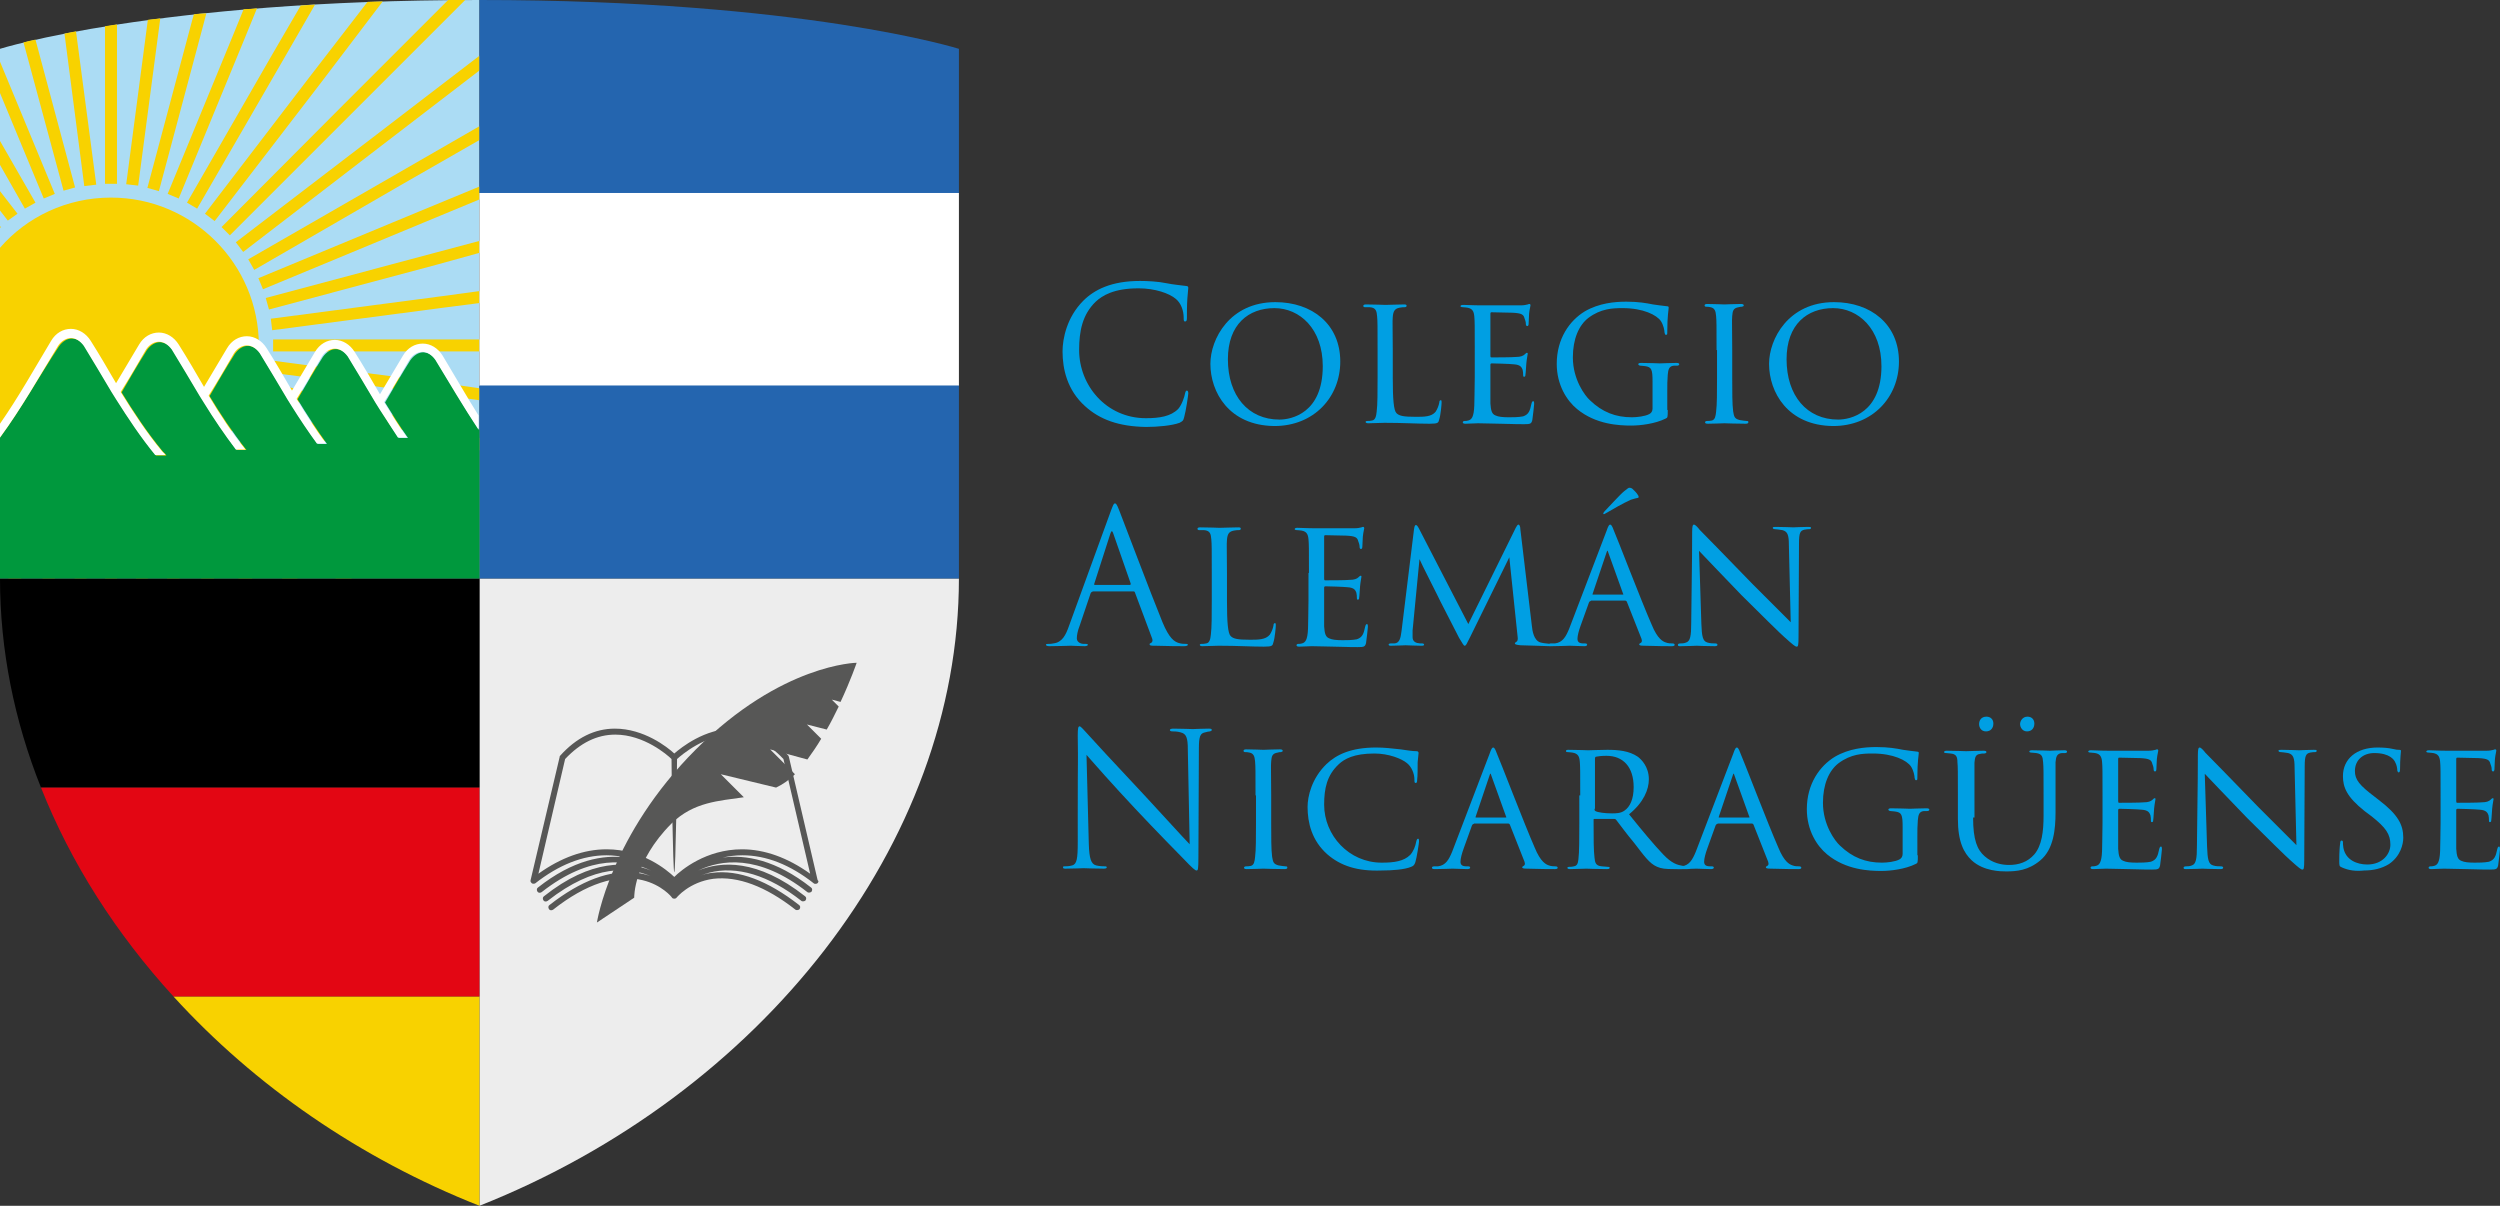 <?xml version="1.0" encoding="utf-8"?>
<!-- Generator: Adobe Illustrator 19.0.0, SVG Export Plug-In . SVG Version: 6.00 Build 0)  -->
<svg version="1.1" id="Ebene_1" xmlns="http://www.w3.org/2000/svg" xmlns:xlink="http://www.w3.org/1999/xlink" x="0px" y="0px"
	 viewBox="0 0 542.8 261.8" style="enable-background:new 0 0 542.8 261.8;" xml:space="preserve">
<rect x="0" y="0" width="542.8" height="261.8" fill="#333333" stroke="none"/>
<style type="text/css">
	.st0{clip-path:url(#SVGID_2_);fill:#ABDCF4;}
	.st1{clip-path:url(#SVGID_2_);fill:#F8D200;}
	.st2{clip-path:url(#SVGID_2_);fill:#EDEDED;}
	.st3{clip-path:url(#SVGID_2_);fill:#2465AF;}
	.st4{clip-path:url(#SVGID_2_);fill:#FFFFFF;}
	.st5{clip-path:url(#SVGID_2_);}
	.st6{clip-path:url(#SVGID_2_);fill:#E30613;}
	.st7{clip-path:url(#SVGID_2_);fill:#575756;}
	.st8{clip-path:url(#SVGID_2_);fill:#00983D;}
	.st9{clip-path:url(#SVGID_4_);fill:#009FE3;}
</style>
<g>
	<defs>
		<rect id="SVGID_1_" x="-149.3" y="-166.8" width="841.9" height="595.3"/>
	</defs>
	<clipPath id="SVGID_2_">
		<use xlink:href="#SVGID_1_"  style="overflow:visible;"/>
	</clipPath>
	<path class="st0" d="M0,125.6v-115C0,10.6,33.7,0,104.1,0v125.6H0z"/>
	
		<rect x="55.2" y="94.4" transform="matrix(0.924 0.383 -0.383 0.924 42.236 -21.009)" class="st1" width="37.5" height="2.6"/>
	<polygon class="st1" points="16.3,109.3 13.8,108.6 9.2,125.6 11.9,125.6 	"/>
	<polygon class="st1" points="11.9,108 9.5,107 1.8,125.6 4.6,125.6 	"/>
	<polygon class="st1" points="20.8,110 18.3,109.7 16.2,125.6 18.8,125.6 	"/>
	<rect x="22.8" y="110.2" class="st1" width="2.6" height="15.4"/>
	<polygon class="st1" points="3.8,103.7 1.7,102.1 0,104.4 0,108.6 	"/>
	<polygon class="st1" points="7.7,106.1 5.5,104.8 0,114.2 0,119.4 	"/>
	<polygon class="st1" points="0.2,49.3 0,49.1 0,49.5 	"/>
	<polygon class="st1" points="0,100.6 0,101 0.2,100.8 	"/>
	<polygon class="st1" points="1.7,47.9 3.8,46.4 0,41.5 0,45.7 	"/>
	<polygon class="st1" points="30,109.7 27.4,110 29.5,125.6 32.1,125.6 	"/>
	<polygon class="st1" points="96.4,83.2 59.1,78.3 58.8,80.9 96,85.8 104.1,86.9 104.1,84.3 	"/>
	<polygon class="st1" points="34.5,108.6 32,109.3 36.3,125.6 39,125.6 	"/>
	<polygon class="st1" points="104.1,95.1 94.7,92.6 58.4,82.9 57.7,85.4 94,95.1 104.1,97.8 	"/>
	<polygon class="st1" points="96.8,73.7 59.3,73.7 59.3,76.3 96.8,76.3 104.1,76.3 104.1,73.7 	"/>
	<polygon class="st1" points="76.4,125.5 49.9,99 48,100.8 72.9,125.6 76.3,125.6 	"/>
	<polygon class="st1" points="38.8,107 36.4,108 43.7,125.6 46.5,125.6 	"/>
	<polygon class="st1" points="42.8,104.8 40.6,106.1 51.8,125.6 54.8,125.6 	"/>
	<polygon class="st1" points="46.5,102.1 44.5,103.7 61.3,125.6 64.6,125.6 	"/>
	<path class="st1" d="M50.7,7.4L36.4,42.1l2.4,1L53.1,8.4l2.7-6.6c-1,0.1-2,0.2-2.9,0.2L50.7,7.4z"/>
	<polygon class="st1" points="5.4,45.3 7.7,44 0,30.6 0,35.8 	"/>
	<rect x="52" y="100.7" transform="matrix(0.866 0.5 -0.5 0.866 60.475 -21.741)" class="st1" width="37.5" height="2.6"/>
	<polygon class="st1" points="81,29.8 51.2,52.6 52.8,54.7 82.6,31.8 104.1,15.3 104.1,12.1 	"/>
	<path class="st1" d="M74.6,22.7L48.1,49.3l1.8,1.8l26.5-26.5L101,0c-1.2,0-2.5,0-3.7,0L74.6,22.7z"/>
	<path class="st1" d="M67.3,16.6L44.5,46.4l2.1,1.6l22.9-29.8L83.1,0.3c-1.1,0-2.3,0.1-3.3,0.1L67.3,16.6z"/>
	<polygon class="st1" points="57.7,64.7 58.4,67.2 94.7,57.5 104.1,54.9 104.1,52.3 94,55 	"/>
	
		<rect x="48.1" y="106.5" transform="matrix(0.793 0.609 -0.609 0.793 79.463 -18.44)" class="st1" width="37.5" height="2.6"/>
	<polygon class="st1" points="56.1,60.4 57.1,62.8 91.8,48.4 104.1,43.3 104.1,40.5 90.8,46 	"/>
	<path class="st1" d="M24.1,107.1c17.7,0,32.1-14.4,32.1-32.1c0-17.7-14.4-32.1-32.1-32.1c-9.6,0-18.3,4.2-24.1,10.9v42.3
		C5.9,102.9,14.5,107.1,24.1,107.1"/>
	<polygon class="st1" points="53.9,56.3 55.2,58.6 87.7,39.8 104.1,30.4 104.1,27.4 86.4,37.6 	"/>
	<path class="st1" d="M18.3,40.4l2.6-0.3L16.5,6.8c-0.9,0.2-1.7,0.3-2.5,0.5L18.3,40.4z"/>
	<path class="st1" d="M13.8,41.4l2.5-0.7L7.7,8.6C6.7,8.8,5.9,9,5.1,9.2L13.8,41.4z"/>
	<polygon class="st1" points="0,20.2 9.5,43.1 11.9,42.1 0,13.4 	"/>
	<path class="st1" d="M22.8,39.9h2.6V5.3c-0.9,0.1-1.8,0.3-2.6,0.4V39.9z"/>
	<path class="st1" d="M59.3,11.5L40.6,44l2.2,1.3l18.8-32.5L68.4,1c-1.1,0.1-2.1,0.1-3.1,0.2L59.3,11.5z"/>
	<polygon class="st1" points="58.8,69.2 59.1,71.7 96.3,66.8 104.1,65.8 104.1,63.2 96,64.3 	"/>
	<path class="st1" d="M41.7,4.5L32,40.8l2.5,0.7l9.7-36.3l0.6-2.3C43.9,2.9,43,3,42.1,3.1L41.7,4.5z"/>
	<path class="st1" d="M27.4,40l2.6,0.3L34.8,4c-0.9,0.1-1.8,0.2-2.7,0.3L27.4,40z"/>
	<path class="st2" d="M104.1,261.8c61-24.2,104.1-78.5,104.1-136.2H104.1V261.8z"/>
	<path class="st3" d="M208.2,10.6c0,0-33.7-10.6-104.1-10.6v41.9h104.1V10.6z"/>
	<rect x="104.1" y="41.9" class="st4" width="104.1" height="41.9"/>
	<rect x="104.1" y="83.7" class="st3" width="104.1" height="41.9"/>
	<path class="st5" d="M0,125.6c0,15.5,3.1,30.9,8.9,45.4h95.2v-45.4H0z"/>
	<path class="st6" d="M37.7,216.4h66.4V171H8.9C15.4,187.4,25.2,202.7,37.7,216.4"/>
	<path class="st1" d="M104.1,261.8v-45.4H37.7C55.2,235.6,78,251.5,104.1,261.8"/>
	<path class="st7" d="M180.6,151.9l1.5,1.5c-0.8,1.6-1.6,3.3-2.6,5l-4.3-1.1l3.1,3.1c-1,1.7-2,3.1-3,4.5l-8.1-2.2l5.4,5.4
		c-1.2,1.2-2.6,2.2-4.1,2.9l-12-2.9l5,5c-5.4,0.8-10.9,1-15.7,5.7c-8.3,8.3-8.1,16.1-8.1,16.1l-8.1,5.4c0,0,2.9-19,21.5-37.6
		c18.6-18.6,34.9-18.8,34.9-18.8s-1.3,3.8-3.5,8.5L180.6,151.9z"/>
	<path class="st7" d="M177.5,191l-6.2-26.6c0-0.1-0.1-0.2-0.1-0.3c-3.5-3.9-7.6-5.9-11.9-5.9c-6.3,0-11.4,4.1-12.9,5.4
		c-1.5-1.4-6.6-5.4-12.9-5.4c-4.4,0-8.4,2-11.9,5.9c-0.1,0.1-0.1,0.2-0.1,0.3l-6.3,26.7c-0.1,0.3,0.1,0.5,0.3,0.7
		c0.2,0.1,0.5,0.1,0.7,0c5.1-4,10.3-6.1,15.5-6.1c1.5,0,2.9,0.2,4.3,0.5c-5-0.7-11.6,0.5-19.2,6.5c-0.3,0.2-0.3,0.6-0.1,0.9
		c0.2,0.3,0.6,0.3,0.9,0.1c10.7-8.4,18.9-7,23.7-4.7c-4.9-2-12.9-2.6-23.2,5.6c-0.3,0.2-0.3,0.6-0.1,0.9c0.2,0.3,0.6,0.3,0.9,0.1
		c10.3-8.1,17.8-7.3,22.3-5.4c-0.9-0.3-1.9-0.6-3.1-0.7c-5.7-0.7-12,1.7-18.8,7c-0.3,0.2-0.3,0.6-0.1,0.9c0.2,0.3,0.6,0.3,0.9,0.1
		c7.1-5.6,13.8-7.8,19.4-6.4c4.2,1,6.4,3.7,6.4,3.8c0.2,0.3,0.8,0.3,1,0c0,0,2.7-3.4,8-4.1c5.3-0.6,11.3,1.6,17.8,6.7
		c0.1,0.1,0.3,0.1,0.4,0.1c0.2,0,0.4-0.1,0.5-0.2c0.2-0.3,0.2-0.7-0.1-0.9c-6.8-5.3-13.1-7.7-18.8-7c-1,0.1-1.8,0.3-2.6,0.6
		c0.5-0.2,1.1-0.4,1.8-0.6c6-1.6,13,0.5,20.1,6.1c0.1,0.1,0.3,0.1,0.4,0.1c0.2,0,0.4-0.1,0.5-0.2c0.2-0.3,0.2-0.7-0.1-0.9
		c-10.4-8.2-18.3-7.6-23.2-5.6c4.8-2.3,13-3.7,23.7,4.7c0.1,0.1,0.3,0.1,0.4,0.1c0.2,0,0.4-0.1,0.5-0.2c0.2-0.3,0.2-0.7-0.1-0.9
		c-7.6-6-14.2-7.2-19.2-6.5c1.3-0.3,2.7-0.5,4.3-0.5c5.1,0,10.3,2,15.5,6.1c0.1,0.1,0.3,0.1,0.4,0.1h0c0.4,0,0.6-0.3,0.6-0.6
		C177.6,191.2,177.5,191.1,177.5,191 M161.1,184.4c-7.8,0-13.2,4.5-14.7,6c-1.6-1.5-6.9-6-14.7-6c-4.9,0-9.9,1.8-14.8,5.3l5.8-24.9
		c3.3-3.5,6.9-5.3,10.9-5.3c6.2,0,11.3,4.4,12.2,5.3c0,2.7,0.3,24.6,0.6,24.6c0.3,0,0.6-21.8,0.6-24.6c1-0.9,6.1-5.3,12.2-5.3
		c4,0,7.6,1.8,10.9,5.3l5.8,24.9C171,186.2,166,184.4,161.1,184.4"/>
	<path class="st8" d="M94.7,78.2c-0.7-1.1-1.8-1.7-2.8-1.7c-1,0-2,0.6-2.8,1.7c-1.9,3-3.7,6.1-5.5,9.2c1.6,2.6,3.2,5.2,5,7.7h-1h-1
		c-1.4-2-2.7-4-3.9-6c-0.2-0.3-0.3-0.5-0.5-0.8c-0.2-0.3-0.3-0.5-0.5-0.8c-2-3.3-4-6.7-6-10c-0.7-1.1-1.8-1.7-2.8-1.7
		s-2,0.6-2.8,1.7c-1.9,3-3.7,6.1-5.5,9.2c2,3.3,4.1,6.5,6.4,9.7h-1h-1c-1.9-2.6-3.7-5.3-5.4-8c-0.2-0.3-0.3-0.5-0.5-0.8
		c-0.2-0.3-0.3-0.5-0.5-0.8c-2-3.3-4-6.7-6-10c-0.7-1.1-1.8-1.7-2.8-1.7s-2,0.6-2.8,1.7c-1.9,3-3.7,6.1-5.5,9.2c2.4,4,5,7.9,8,11.7
		h-1h-1.1c-2.5-3.3-4.8-6.6-6.9-10.1c-0.2-0.3-0.3-0.5-0.5-0.8c-0.2-0.3-0.3-0.5-0.5-0.8c-2-3.3-4-6.7-6-10
		c-0.7-1.1-1.8-1.7-2.8-1.7s-2,0.6-2.8,1.7c-1.9,3-3.7,6.1-5.5,9.2c2.7,4.4,5.6,8.8,9,12.9c0.2,0.2,0.4,0.4,0.6,0.6
		c0,0.1,0.1,0.1,0.1,0.2h-0.3h-0.8h-0.2h-0.9c-3.1-3.8-5.9-7.9-8.5-12.1c-0.2-0.3-0.3-0.5-0.5-0.8c-0.2-0.3-0.3-0.5-0.5-0.8
		c-2-3.3-4-6.7-6-10c-0.7-1.1-1.8-1.7-2.8-1.7s-2,0.6-2.8,1.7C8.5,81.7,4.7,88.6,0,95v17.1v7.5v6h104.1v-6v-7.5V93.4
		C100.8,88.5,97.8,83.3,94.7,78.2"/>
	<path class="st4" d="M0,95c4.7-6.4,8.5-13.2,12.6-19.9c0.7-1.1,1.8-1.7,2.8-1.7s2,0.6,2.8,1.7c2,3.3,4,6.6,6,10
		c0.2,0.3,0.3,0.5,0.5,0.8c0.2,0.3,0.3,0.5,0.5,0.8c2.6,4.1,5.3,8.2,8.5,12.1h0.9h0.2h0.8h0.3c0-0.1-0.1-0.1-0.1-0.2
		c-0.2-0.2-0.4-0.4-0.6-0.6c-3.4-4.1-6.2-8.4-9-12.9c1.9-3,3.7-6.1,5.5-9.2c0.7-1.1,1.8-1.7,2.8-1.7s2,0.6,2.8,1.7c2,3.3,4,6.6,6,10
		c0.2,0.3,0.3,0.5,0.5,0.8c0.2,0.3,0.3,0.5,0.5,0.8c2.1,3.4,4.4,6.8,6.9,10.1h1.1h1c-3-3.7-5.6-7.7-8-11.7c1.9-3,3.7-6.1,5.5-9.2
		c0.7-1.1,1.8-1.7,2.8-1.7c1,0,2,0.6,2.8,1.7c2,3.3,4,6.6,6,10c0.2,0.3,0.3,0.5,0.5,0.8c0.2,0.3,0.3,0.5,0.5,0.8
		c1.7,2.7,3.5,5.4,5.4,8h1h1c-2.3-3.1-4.4-6.4-6.4-9.7c1.9-3,3.7-6.1,5.5-9.2c0.7-1.1,1.8-1.7,2.8-1.7s2,0.6,2.8,1.7
		c2,3.3,4,6.6,6,10c0.2,0.3,0.3,0.5,0.5,0.8c0.2,0.3,0.3,0.5,0.5,0.8c1.3,2,2.6,4,3.9,6h1h1c-1.8-2.5-3.4-5.1-5-7.7
		c1.9-3,3.7-6.1,5.5-9.2c0.7-1.1,1.8-1.7,2.8-1.7s2,0.6,2.8,1.7c3.1,5.1,6.1,10.2,9.4,15.2v-3.1c-2.7-4.3-5.2-8.7-7.8-13
		c-1-1.6-2.6-2.6-4.3-2.6c-1.7,0-3.3,0.9-4.3,2.6c-1.7,2.8-3.3,5.6-5,8.4c-1.8-3.1-3.6-6.2-5.5-9.2c-1-1.6-2.6-2.6-4.3-2.6
		c-1.7,0-3.3,0.9-4.3,2.6c-1.7,2.8-3.3,5.6-5,8.4c-1.8-3.1-3.6-6.2-5.5-9.2c-1-1.6-2.6-2.6-4.3-2.6c-1.7,0-3.3,0.9-4.3,2.6
		c-1.7,2.8-3.3,5.6-5,8.4c-1.8-3.1-3.6-6.2-5.5-9.2c-1-1.6-2.6-2.6-4.3-2.6c-1.7,0-3.3,0.9-4.3,2.6c-1.7,2.8-3.3,5.6-5,8.4
		c-1.8-3.1-3.6-6.2-5.5-9.2c-1-1.6-2.6-2.6-4.3-2.6s-3.3,0.9-4.3,2.6c-3.6,6-7,12.1-11.1,18V95z"/>
</g>
<g>
	<defs>
		<rect id="SVGID_3_" x="-149.3" y="-166.8" width="841.9" height="595.3"/>
	</defs>
	<clipPath id="SVGID_4_">
		<use xlink:href="#SVGID_3_"  style="overflow:visible;"/>
	</clipPath>
	<path class="st9" d="M235.6,88.2c-3.9-3.5-4.9-8.1-4.9-11.9c0-2.7,0.9-7.4,4.5-11c2.4-2.4,6.1-4.3,12.3-4.3c1.6,0,3.9,0.1,5.8,0.5
		c1.5,0.3,2.8,0.4,4.3,0.6c0.3,0,0.4,0.2,0.4,0.4c0,0.3-0.1,0.8-0.2,2.3c-0.1,1.3-0.1,3.5-0.1,4.2c0,0.6-0.1,0.8-0.4,0.8
		c-0.3,0-0.3-0.3-0.3-0.8c0-1.6-0.6-3.2-1.7-4.1c-1.4-1.2-4.5-2.3-8.1-2.3c-5.4,0-7.9,1.6-9.3,2.9c-2.9,2.8-3.6,6.4-3.6,10.5
		c0,7.7,5.9,14.8,14.5,14.8c3,0,5.4-0.4,7-2c0.8-0.9,1.4-2.7,1.5-3.4c0.1-0.4,0.2-0.6,0.4-0.6c0.2,0,0.3,0.3,0.3,0.6
		c0,0.3-0.5,3.8-0.9,5.2c-0.2,0.8-0.3,0.8-1,1.2c-1.6,0.6-4.7,0.9-7.3,0.9C242.9,92.6,238.8,91.1,235.6,88.2"/>
	<path class="st9" d="M262.8,79c0-5.4,4.2-13.4,14.1-13.4c8,0,14.1,4.8,14.1,12.9c0,7.7-5.7,14-14.3,14
		C266.8,92.4,262.8,85.1,262.8,79 M287.2,79.5c0-8.1-5-12.6-10.5-12.6c-5.6,0-10.1,3.5-10.1,11.1c0,7.9,4.4,13.1,11.2,13.1
		C280.4,91.1,287.2,89.7,287.2,79.5"/>
	<path class="st9" d="M302.4,82.1c0,4.6,0.2,7,0.8,7.6c0.6,0.6,1.5,0.8,4.2,0.8c1.8,0,3.4,0,4.3-1.1c0.4-0.6,0.7-1.4,0.8-2
		c0-0.3,0.1-0.5,0.3-0.5c0.2,0,0.2,0.1,0.2,0.5c0,0.4-0.2,2.7-0.5,3.6c-0.2,0.8-0.2,1-2.1,1c-2.7,0-5.8-0.2-9.8-0.2
		c-1.3,0-2.1,0.1-3.5,0.1c-0.4,0-0.6-0.1-0.6-0.3c0-0.1,0.1-0.2,0.4-0.2c0.3,0,0.6,0,1-0.1c0.7-0.1,0.9-0.9,1-1.9
		c0.2-1.5,0.2-4.3,0.2-7.4v-6c0-5.3,0-6.2-0.1-7.3c-0.1-1.1-0.2-1.9-1.6-2c-0.2,0-0.7,0-1,0c-0.3,0-0.4-0.1-0.4-0.3
		c0-0.2,0.2-0.3,0.6-0.3c1.7,0,4.1,0.1,4.2,0.1c0.6,0,3-0.1,4.1-0.1c0.4,0,0.5,0.1,0.5,0.3s-0.2,0.3-0.4,0.3c-0.3,0-0.7,0-1.1,0.1
		c-1.1,0.2-1.4,0.8-1.5,2c-0.1,1.1,0,2,0,7.3V82.1z"/>
	<path class="st9" d="M320.2,76c0-5.3,0-6.2-0.1-7.3c-0.1-1.1-0.4-1.7-1.5-1.9c-0.2,0-0.6-0.1-1-0.1c-0.3,0-0.5-0.1-0.5-0.2
		c0-0.2,0.2-0.3,0.6-0.3c0.8,0,1.9,0.1,4.2,0.1c0.2,0,7.4,0,8.2,0c0.8,0,1.2-0.1,1.6-0.2c0.2-0.1,0.3-0.1,0.4-0.1
		c0.1,0,0.2,0.1,0.2,0.3c0,0.2-0.2,0.8-0.3,1.8c0,0.7-0.1,1.3-0.1,2.1c0,0.4-0.1,0.6-0.3,0.6c-0.2,0-0.3-0.2-0.3-0.4
		c0-0.6-0.2-1-0.3-1.3c-0.2-0.8-0.6-1.1-2.6-1.2c-0.5,0-4.5-0.1-4.6-0.1c-0.1,0-0.2,0.1-0.2,0.3v9.1c0,0.2,0,0.4,0.2,0.4
		c0.5,0,4.6,0,5.4-0.1c0.9,0,1.5-0.2,1.9-0.6c0.2-0.2,0.3-0.3,0.4-0.3c0.1,0,0.2,0,0.2,0.2c0,0.2-0.2,1-0.3,2.1
		c-0.1,1.1-0.1,1.9-0.2,2.5c0,0.3-0.1,0.4-0.3,0.4c-0.2,0-0.2-0.2-0.2-0.5c0-0.2,0-0.6-0.1-1c-0.2-0.5-0.4-1.1-1.9-1.2
		c-0.9-0.1-4.2-0.2-4.8-0.2c-0.2,0-0.3,0.1-0.3,0.3v2.9c0,1.2,0,4.8,0,5.5c0.1,1.5,0.3,2.3,1.1,2.6c0.6,0.3,1.6,0.4,2.9,0.4
		c0.8,0,2.1,0,3.1-0.2c1.2-0.4,1.5-1.2,1.8-2.7c0.1-0.4,0.2-0.6,0.4-0.6c0.2,0,0.2,0.4,0.2,0.6c0,0.3-0.3,2.8-0.4,3.5
		c-0.2,0.8-0.4,0.9-1.8,0.9c-2.7,0-3.8-0.1-5.2-0.1c-1.4,0-3.3-0.1-4.8-0.1c-0.9,0-1.7,0.1-2.7,0.1c-0.4,0-0.6-0.1-0.6-0.3
		c0-0.2,0.2-0.3,0.4-0.3c0.2,0,0.5,0,0.8-0.1c0.7-0.2,1.2-0.7,1.3-3.2c0-1.4,0.1-3,0.1-6.1V76z"/>
	<path class="st9" d="M362.1,89c0,1.6,0,1.7-0.5,1.9c-2.2,1.1-5.4,1.5-7.4,1.5c-2.6,0-7.7-0.2-11.8-3.6c-2.2-1.8-4.4-5.2-4.4-9.8
		c0-5.5,2.8-9.4,6.1-11.4c3.1-1.8,6.5-2.1,9-2.1c2.6,0,4.3,0.3,5.8,0.6c0.6,0.1,2.2,0.3,3.1,0.4c0.3,0,0.3,0.2,0.3,0.3
		c0,0.5-0.3,1.7-0.3,5.2c0,0.6,0,0.7-0.3,0.7c-0.2,0-0.2-0.2-0.3-0.5c0-0.4-0.2-1.6-0.8-2.5c-0.9-1.3-3.8-2.8-8.3-2.8
		c-2.2,0-4.7,0.1-7.4,2.1c-2.1,1.6-3.4,4.6-3.4,8.6c0,4.8,2.6,8.3,3.7,9.3c2.7,2.6,5.6,3.7,9.1,3.7c1.1,0,2.9-0.2,3.8-0.7
		c0.4-0.2,0.7-0.6,0.7-1.2v-5.8c0-2.7-0.2-3.2-1.6-3.4c-0.2,0-0.6-0.1-1-0.1c-0.3,0-0.5-0.2-0.5-0.3c0-0.2,0.2-0.3,0.6-0.3
		c1.6,0,4,0.1,4.1,0.1c0.2,0,2.5-0.1,3.6-0.1c0.4,0,0.6,0.1,0.6,0.3c0,0.1-0.1,0.3-0.5,0.3c-0.3,0-0.4,0-0.7,0c-1,0.1-1.2,0.8-1.3,2
		c-0.1,1.2-0.1,2.2-0.1,3.6V89z"/>
	<path class="st9" d="M372.7,76c0-5.3,0-6.3-0.1-7.4c-0.1-1.1-0.3-1.7-1.2-1.9c-0.4-0.1-0.7-0.1-0.9-0.1c-0.3,0-0.4-0.1-0.4-0.3
		c0-0.2,0.2-0.3,0.6-0.3c1.2,0,3.5,0.1,3.7,0.1c0.2,0,2.5-0.1,3.6-0.1c0.4,0,0.6,0.1,0.6,0.3c0,0.2-0.1,0.2-0.4,0.3
		c-0.2,0-0.4,0-0.7,0.1c-1.2,0.2-1.3,0.8-1.4,1.9c-0.1,1.1,0,2,0,7.3v6c0,3.1,0,5.9,0.2,7.4c0.2,1.2,0.3,1.6,1.4,1.9
		c0.5,0.1,1.4,0.2,1.5,0.2c0.4,0,0.4,0.1,0.4,0.3c0,0.2-0.2,0.3-0.6,0.3c-2.1,0-4.4-0.1-4.6-0.1c-0.1,0-2.5,0.1-3.6,0.1
		c-0.4,0-0.6-0.1-0.6-0.3c0-0.2,0.2-0.3,0.5-0.3c0.2,0,0.6,0,1-0.1c0.7-0.2,0.8-1,0.9-1.9c0.2-1.5,0.2-4.3,0.2-7.3V76z"/>
	<path class="st9" d="M384.1,79c0-5.4,4.2-13.4,14.1-13.4c8,0,14.1,4.8,14.1,12.9c0,7.7-5.7,14-14.3,14
		C388.1,92.4,384.1,85.1,384.1,79 M408.5,79.5c0-8.1-5-12.6-10.5-12.6c-5.6,0-10.1,3.5-10.1,11.1c0,7.9,4.4,13.1,11.2,13.1
		C401.7,91.1,408.5,89.7,408.5,79.5"/>
	<path class="st9" d="M237.2,128.5c-0.2,0-0.3,0.1-0.4,0.3l-2.4,7.1c-0.4,1-0.6,2-0.6,2.7c0,0.8,0.8,1.2,1.5,1.2h0.4
		c0.4,0,0.5,0.1,0.5,0.2c0,0.2-0.4,0.3-0.7,0.3c-1,0-2.6-0.1-3-0.1c-0.4,0-2.7,0.1-4.6,0.1c-0.5,0-0.8-0.1-0.8-0.3
		c0-0.2,0.2-0.2,0.6-0.2c0.3,0,0.6,0,1-0.1c1.9-0.2,2.7-1.8,3.4-3.8l9.1-25c0.5-1.3,0.6-1.6,0.9-1.6c0.2,0,0.4,0.2,0.9,1.5
		c0.6,1.5,6.9,18.2,9.4,24.3c1.5,3.6,2.6,4.2,3.5,4.5c0.6,0.2,1.2,0.2,1.6,0.2c0.2,0,0.4,0,0.4,0.2c0,0.2-0.4,0.3-0.8,0.3
		c-0.6,0-3.5,0-6.3-0.1c-0.8,0-1.2,0-1.2-0.3c0-0.2,0.1-0.2,0.3-0.3c0.2-0.1,0.5-0.4,0.2-1.1l-3.7-9.9c-0.1-0.2-0.2-0.2-0.4-0.2
		H237.2z M245.3,127c0.2,0,0.2-0.1,0.2-0.3l-3.8-10.9c-0.2-0.6-0.4-0.6-0.6,0l-3.5,10.9c-0.1,0.2,0,0.3,0.1,0.3H245.3z"/>
	<path class="st9" d="M266.4,130.5c0,4.6,0.2,7,0.8,7.6c0.6,0.6,1.5,0.8,4.2,0.8c1.8,0,3.4,0,4.3-1.1c0.4-0.6,0.7-1.4,0.8-2
		c0-0.3,0.1-0.5,0.3-0.5c0.2,0,0.2,0.1,0.2,0.5c0,0.4-0.2,2.7-0.5,3.6c-0.2,0.8-0.2,1-2.1,1c-2.7,0-5.8-0.2-9.8-0.2
		c-1.3,0-2.1,0.1-3.5,0.1c-0.4,0-0.6-0.1-0.6-0.3c0-0.1,0.1-0.2,0.4-0.2c0.3,0,0.6,0,1-0.1c0.7-0.1,0.9-0.9,1-1.9
		c0.2-1.5,0.2-4.3,0.2-7.4v-6c0-5.3,0-6.2-0.1-7.3c-0.1-1.1-0.2-1.9-1.6-2c-0.2,0-0.7,0-1,0c-0.3,0-0.4-0.1-0.4-0.3
		c0-0.2,0.2-0.3,0.6-0.3c1.7,0,4.1,0.1,4.2,0.1c0.6,0,3-0.1,4.1-0.1c0.4,0,0.5,0.1,0.5,0.3s-0.2,0.3-0.4,0.3c-0.3,0-0.7,0-1.1,0.1
		c-1.1,0.2-1.4,0.8-1.5,2c-0.1,1.1,0,2,0,7.3V130.5z"/>
	<path class="st9" d="M284.2,124.4c0-5.3,0-6.2-0.1-7.3c-0.1-1.1-0.4-1.7-1.5-1.9c-0.2,0-0.6-0.1-1-0.1c-0.3,0-0.5-0.1-0.5-0.2
		c0-0.2,0.2-0.3,0.6-0.3c0.8,0,1.9,0.1,4.1,0.1c0.2,0,7.4,0,8.2,0c0.8,0,1.2-0.1,1.6-0.2c0.2-0.1,0.3-0.1,0.4-0.1
		c0.1,0,0.2,0.1,0.2,0.3c0,0.2-0.2,0.8-0.3,1.8c0,0.7-0.1,1.3-0.1,2.1c0,0.4-0.1,0.6-0.3,0.6c-0.2,0-0.3-0.2-0.3-0.4
		c0-0.6-0.2-1-0.3-1.3c-0.2-0.8-0.6-1.1-2.6-1.2c-0.5,0-4.5-0.1-4.6-0.1c-0.1,0-0.2,0.1-0.2,0.3v9.1c0,0.2,0,0.4,0.2,0.4
		c0.5,0,4.6,0,5.4-0.1c0.9,0,1.5-0.2,1.9-0.6c0.2-0.2,0.3-0.3,0.4-0.3c0.1,0,0.2,0,0.2,0.2c0,0.2-0.2,1-0.3,2.1
		c-0.1,1.1-0.1,1.9-0.2,2.5c0,0.3-0.1,0.4-0.3,0.4c-0.2,0-0.2-0.2-0.2-0.5c0-0.2,0-0.6-0.1-1c-0.2-0.5-0.4-1.1-1.9-1.2
		c-0.9-0.1-4.2-0.2-4.8-0.2c-0.2,0-0.3,0.1-0.3,0.3v2.9c0,1.3,0,4.8,0,5.5c0.1,1.5,0.3,2.3,1.1,2.6c0.6,0.3,1.6,0.4,2.9,0.4
		c0.8,0,2.1,0,3.1-0.2c1.2-0.4,1.5-1.2,1.8-2.7c0.1-0.4,0.2-0.6,0.4-0.6c0.2,0,0.2,0.4,0.2,0.6c0,0.3-0.3,2.8-0.4,3.5
		c-0.2,0.8-0.4,0.9-1.8,0.9c-2.7,0-3.8-0.1-5.2-0.1c-1.4,0-3.3-0.1-4.8-0.1c-0.9,0-1.7,0.1-2.7,0.1c-0.4,0-0.6-0.1-0.6-0.3
		c0-0.2,0.2-0.3,0.4-0.3c0.2,0,0.5,0,0.8-0.1c0.7-0.2,1.2-0.7,1.3-3.2c0-1.4,0.1-3,0.1-6.1V124.4z"/>
	<path class="st9" d="M332.6,135.9c0.1,1,0.4,3.2,1.9,3.6c0.7,0.2,1.5,0.2,2.1,0.3c0.2,0,0.5,0,0.5,0.2s-0.2,0.3-0.6,0.3
		c-0.7,0-5.1-0.2-6.4-0.2c-0.9-0.1-1.2-0.2-1.2-0.4c0-0.1,0.2-0.3,0.4-0.4c0.2-0.1,0.3-0.6,0.2-1.1l-1.8-17.2l-8.5,17.3
		c-0.8,1.6-0.9,1.9-1.2,1.9c-0.2,0-0.4-0.4-1.2-1.7c-0.6-1.2-3.9-7.6-4.1-8c-0.2-0.5-4.2-8.3-4.5-9.1l-1.5,15.5c0,0.6,0,0.9,0,1.5
		c0,0.4,0.2,1,1,1.2c0.4,0.1,0.7,0.1,1.1,0.1c0.3,0,0.4,0.2,0.4,0.2c0,0.3-0.2,0.3-0.7,0.3c-1.3,0-3-0.1-3.3-0.1
		c-0.4,0-2.1,0.1-3.1,0.1c-0.4,0-0.6,0-0.6-0.3c0-0.1,0.2-0.2,0.5-0.2c0.3,0,0.3,0,0.8,0c1-0.1,1.3-1,1.5-2.7L307,115
		c0.1-0.7,0.2-1,0.4-1c0.2,0,0.3,0.1,0.6,0.6l10.8,20.9l10.3-20.9c0.2-0.4,0.4-0.7,0.6-0.7c0.2,0,0.4,0.4,0.4,1L332.6,135.9z"/>
	<path class="st9" d="M345.4,130.5c-0.2,0-0.3,0.1-0.4,0.3l-1.8,5c-0.4,1.1-0.7,2.2-0.7,2.9c0,0.7,0.4,1,1.3,1h0.3
		c0.4,0,0.5,0.1,0.5,0.3c0,0.2-0.3,0.3-0.6,0.3c-0.9,0-2.7-0.1-3.2-0.1c-0.4,0-2.2,0.1-3.9,0.1c-0.4,0-0.6-0.1-0.6-0.3
		c0-0.2,0.2-0.3,0.5-0.3c0.2,0,0.6,0,0.8,0c1.7-0.2,2.4-1.5,3.1-3.2l8.1-21.2c0.4-1.2,0.6-1.4,0.8-1.4c0.2,0,0.4,0.2,0.8,1.3
		c0.6,1.3,6,15.4,8.2,20.4c1.3,3.2,2.5,3.7,3.1,3.9c0.5,0.2,1.1,0.2,1.4,0.2c0.3,0,0.5,0.1,0.5,0.3c0,0.2-0.2,0.3-0.6,0.3
		c-0.4,0-3.4,0-6.1-0.1c-0.8,0-1-0.1-1-0.3c0-0.1,0.1-0.2,0.3-0.3c0.2-0.1,0.4-0.3,0.2-0.9l-3.2-8.1c-0.1-0.1-0.2-0.2-0.3-0.2H345.4
		z M352.3,129.1c0.2,0,0.2-0.1,0.1-0.2l-3.2-8.9c-0.2-0.6-0.2-0.6-0.4,0l-3,8.9c-0.1,0.2,0,0.2,0.1,0.2H352.3z M355.7,107.6
		c0.2,0.4,0,0.5-0.1,0.5c-0.1,0-0.9,0.2-1.5,0.4c-1.8,0.8-4,2.1-5.2,2.8c-0.1,0-0.8,0.6-0.8,0.2c0-0.1,0.1-0.3,0.3-0.5
		c1-1,3.3-3.6,4.3-4.4c0.5-0.4,0.9-0.7,1-0.7c0.2,0,0.4,0,0.7,0.2C354.8,106.5,355.3,106.9,355.7,107.6"/>
	<path class="st9" d="M367.4,115.6c0-1.3,0.1-1.7,0.4-1.7c0.3,0,1,0.8,1.2,1.1c0.4,0.4,6,6.1,11.6,11.9c3.1,3.1,7.2,7.2,8.2,8.2
		l-0.4-16.8c0-2.2-0.3-2.9-1.4-3.2c-0.7-0.1-1.3-0.2-1.6-0.2c-0.4,0-0.5-0.2-0.5-0.3c0-0.2,0.3-0.2,0.7-0.2c1.7,0,3.4,0.1,3.8,0.1
		c0.4,0,1.7-0.1,3.2-0.1c0.4,0,0.6,0,0.6,0.2c0,0.2-0.1,0.3-0.4,0.3c-0.2,0-0.6,0-1,0.1c-0.9,0.2-1.2,0.6-1.2,3l-0.1,20.2
		c0,2-0.1,2.2-0.4,2.2c-0.3,0-0.7-0.3-2.7-2.1c-0.2-0.1-5.8-5.6-9.3-9.1c-4.2-4.4-8.2-8.5-9.2-9.6l0.5,15.8c0.1,2.8,0.3,3.8,1.3,4.1
		c0.6,0.2,1.3,0.2,1.7,0.2c0.3,0,0.5,0.1,0.5,0.3c0,0.2-0.2,0.3-0.6,0.3c-2.2,0-3.6-0.1-3.9-0.1c-0.3,0-1.8,0.1-3.5,0.1
		c-0.4,0-0.6,0-0.6-0.3c0-0.2,0.2-0.3,0.6-0.3c0.3,0,0.7,0,1.2-0.2c0.9-0.3,1.1-1.4,1.1-4.3C367.4,116.1,367.4,122.3,367.4,115.6"/>
	<path class="st9" d="M234,176.8c0-14.5,0.1-9.3,0-17.1c0-1.6,0.1-2,0.4-2c0.3,0,1,0.9,1.4,1.3c0.6,0.7,6.6,7.2,12.8,13.8
		c4,4.3,8.4,9.2,9.7,10.5l-0.4-20.5c0-2.6-0.3-3.5-1.6-3.8c-0.7-0.2-1.4-0.2-1.7-0.2c-0.4,0-0.6-0.1-0.6-0.3c0-0.2,0.3-0.3,0.8-0.3
		c1.8,0,3.7,0.1,4.2,0.1c0.4,0,1.8-0.1,3.4-0.1c0.4,0,0.7,0,0.7,0.3c0,0.2-0.2,0.2-0.4,0.3c-0.3,0-0.6,0.1-1,0.2
		c-1.1,0.2-1.4,0.8-1.4,3.6l-0.1,23.5c0,2.7-0.1,2.9-0.4,2.9c-0.3,0-0.8-0.4-2.9-2.6c-0.4-0.4-6.2-6.3-10.5-10.9
		c-4.7-5-9.2-10.1-10.5-11.6l0.5,19.3c0.1,3.3,0.5,4.4,1.6,4.7c0.8,0.2,1.7,0.2,2,0.2c0.2,0,0.3,0.1,0.3,0.2c0,0.2-0.2,0.3-0.7,0.3
		c-2.3,0-3.9-0.1-4.3-0.1c-0.4,0-2.1,0.1-3.9,0.1c-0.4,0-0.6,0-0.6-0.3c0-0.2,0.1-0.2,0.3-0.2c0.3,0,1,0,1.7-0.2
		c1-0.3,1.2-1.4,1.2-5.1V176.8z"/>
	<path class="st9" d="M272.6,172.7c0-5.3,0-6.3-0.1-7.4c-0.1-1.1-0.3-1.7-1.2-1.9c-0.4-0.1-0.7-0.1-0.9-0.1c-0.3,0-0.4-0.1-0.4-0.3
		c0-0.2,0.2-0.3,0.6-0.3c1.2,0,3.5,0.1,3.7,0.1c0.2,0,2.5-0.1,3.6-0.1c0.4,0,0.6,0.1,0.6,0.3c0,0.2-0.1,0.2-0.4,0.3
		c-0.2,0-0.4,0-0.7,0.1c-1.2,0.2-1.3,0.8-1.4,1.9c-0.1,1.1,0,2,0,7.3v6c0,3.1,0,5.9,0.2,7.4c0.2,1.2,0.3,1.6,1.4,1.9
		c0.5,0.1,1.4,0.2,1.5,0.2c0.4,0,0.4,0.1,0.4,0.3c0,0.2-0.2,0.3-0.6,0.3c-2.1,0-4.4-0.1-4.6-0.1c-0.1,0-2.5,0.1-3.6,0.1
		c-0.4,0-0.6-0.1-0.6-0.3c0-0.2,0.2-0.3,0.5-0.3c0.2,0,0.6,0,1-0.1c0.7-0.2,0.8-1,0.9-1.9c0.2-1.5,0.2-4.3,0.2-7.3V172.7z"/>
	<path class="st9" d="M288.2,185.5c-3.4-3-4.3-6.9-4.3-10.3c0-2.3,0.9-6.2,4.1-9.3c2.2-2.1,5.4-3.6,10.8-3.6c1.9,0,3.3,0.2,5.3,0.4
		c1.3,0.2,2.6,0.4,3.5,0.4c0.3,0,0.4,0.2,0.4,0.4c0,0.3-0.1,0.7-0.2,2c0,1.1,0,3.2-0.1,3.7c0,0.6-0.1,0.8-0.3,0.8
		c-0.3,0-0.3-0.2-0.3-0.8c0-1.2-0.6-2.7-1.6-3.5c-1.2-1-4-2.1-7.1-2.1c-4.5,0-6.5,1.2-7.7,2.3c-2.6,2.4-3.2,5.3-3.2,8.8
		c0,6.7,5.4,12.6,12.5,12.6c2.7,0,4.8-0.3,6.2-1.7c0.7-0.8,1.1-1.8,1.3-2.9c0.1-0.4,0.2-0.6,0.4-0.6c0.2,0,0.2,0.3,0.2,0.6
		c0,0.3-0.5,3.6-0.8,4.5c-0.2,0.6-0.4,0.8-0.9,1c-1.4,0.6-4.1,0.8-6.4,0.8C294.7,189.2,291.1,188,288.2,185.5"/>
	<path class="st9" d="M320,178.9c-0.2,0-0.3,0.1-0.4,0.3l-1.8,5c-0.4,1.1-0.7,2.2-0.7,2.9c0,0.7,0.4,1,1.3,1h0.3
		c0.4,0,0.5,0.1,0.5,0.3c0,0.2-0.3,0.3-0.6,0.3c-0.9,0-2.7-0.1-3.2-0.1c-0.4,0-2.2,0.1-3.9,0.1c-0.4,0-0.6-0.1-0.6-0.3
		c0-0.2,0.2-0.3,0.5-0.3c0.2,0,0.6,0,0.8,0c1.7-0.2,2.4-1.5,3.1-3.2l8.1-21.2c0.4-1.2,0.6-1.4,0.8-1.4c0.2,0,0.4,0.2,0.8,1.3
		c0.6,1.3,6,15.4,8.2,20.4c1.3,3.2,2.5,3.7,3.1,3.9c0.5,0.2,1.1,0.2,1.4,0.2s0.5,0.1,0.5,0.3c0,0.2-0.2,0.3-0.6,0.3
		c-0.4,0-3.4,0-6.1-0.1c-0.8,0-1-0.1-1-0.3c0-0.1,0.1-0.2,0.3-0.3c0.2-0.1,0.4-0.3,0.2-0.9l-3.2-8.1c-0.1-0.1-0.2-0.2-0.3-0.2H320z
		 M326.9,177.5c0.2,0,0.2-0.1,0.1-0.2l-3.2-8.9c-0.2-0.6-0.2-0.6-0.4,0l-3,8.9c-0.1,0.2,0,0.2,0.1,0.2H326.9z"/>
	<path class="st9" d="M343.1,172.7c0-5.3,0-6.3-0.1-7.4c-0.1-1.1-0.4-1.7-1.6-1.9c-0.2,0-0.6-0.1-1-0.1c-0.3,0-0.4-0.1-0.4-0.2
		c0-0.2,0.1-0.3,0.5-0.3c1.7,0,4.2,0.1,4.3,0.1c0.4,0,3.1-0.1,4.2-0.1c2.3,0,4.7,0.2,6.6,1.5c0.8,0.6,2.4,2.2,2.4,4.9
		c0,2.2-1.1,5-4.3,7.6c2.9,3.6,5.4,6.6,7.4,8.7c1.9,2,3.1,2.3,4.3,2.5c0.3,0,1.1,0.1,1.2,0.1c0.3,0,0.4,0.1,0.4,0.3
		c0,0.2-0.2,0.3-0.7,0.3h-2.8c-1.9,0-2.8-0.1-3.7-0.5c-1.7-0.7-2.9-2.5-5-5.2c-1.6-1.9-3.2-4.1-3.9-5c-0.2-0.2-0.2-0.2-0.5-0.2
		l-4.2,0c-0.2,0-0.2,0-0.2,0.2v0.6c0,3.2,0,6.2,0.2,7.6c0.1,1,0.2,1.8,1.6,1.9c0.4,0,0.8,0.1,1.2,0.1c0.4,0,0.5,0.1,0.5,0.2
		c0,0.2-0.2,0.3-0.6,0.3c-2.1,0-4.4-0.1-4.5-0.1c-0.6,0-2.4,0.1-3.5,0.1c-0.4,0-0.6-0.1-0.6-0.3c0-0.1,0.2-0.2,0.5-0.2
		c0.3,0,0.6,0,0.9-0.1c0.7-0.1,0.9-0.6,1-1.5c0.2-1.5,0.2-4.8,0.2-7.8V172.7z M346.2,175.6c0,0.2,0,0.4,0.2,0.5
		c0.5,0.3,2.1,0.5,3.6,0.5c0.8,0,1.9,0,2.7-0.6c1.2-0.8,2-2.5,2-5.1c0-4.4-2.3-6.8-5.9-6.8c-1,0-1.9,0.1-2.3,0.2
		c-0.1,0-0.2,0.2-0.2,0.4V175.6z"/>
	<path class="st9" d="M372.9,178.9c-0.2,0-0.3,0.1-0.4,0.3l-1.8,5c-0.4,1.1-0.7,2.2-0.7,2.9c0,0.7,0.4,1,1.3,1h0.3
		c0.4,0,0.5,0.1,0.5,0.3c0,0.2-0.3,0.3-0.6,0.3c-0.9,0-2.7-0.1-3.2-0.1c-0.4,0-2.2,0.1-3.9,0.1c-0.4,0-0.6-0.1-0.6-0.3
		c0-0.2,0.2-0.3,0.5-0.3c0.2,0,0.6,0,0.8,0c1.7-0.2,2.4-1.5,3.1-3.2l8.1-21.2c0.4-1.2,0.6-1.4,0.8-1.4c0.2,0,0.4,0.2,0.8,1.3
		c0.6,1.3,6,15.4,8.2,20.4c1.3,3.2,2.5,3.7,3.1,3.9c0.5,0.2,1.1,0.2,1.4,0.2c0.3,0,0.5,0.1,0.5,0.3c0,0.2-0.2,0.3-0.6,0.3
		c-0.4,0-3.4,0-6.1-0.1c-0.8,0-1-0.1-1-0.3c0-0.1,0.1-0.2,0.3-0.3c0.2-0.1,0.4-0.3,0.2-0.9l-3.2-8.1c-0.1-0.1-0.2-0.2-0.3-0.2H372.9
		z M379.7,177.5c0.2,0,0.2-0.1,0.1-0.2l-3.2-8.9c-0.2-0.6-0.2-0.6-0.4,0l-3,8.9c-0.1,0.2,0,0.2,0.1,0.2H379.7z"/>
	<path class="st9" d="M416.4,185.7c0,1.6,0,1.7-0.5,1.9c-2.2,1.1-5.4,1.5-7.4,1.5c-2.6,0-7.7-0.2-11.8-3.6c-2.2-1.8-4.4-5.2-4.4-9.8
		c0-5.5,2.8-9.4,6.1-11.4c3.1-1.8,6.5-2.1,9-2.1c2.6,0,4.3,0.3,5.8,0.6c0.6,0.1,2.2,0.3,3.1,0.4c0.3,0,0.3,0.2,0.3,0.3
		c0,0.5-0.3,1.7-0.3,5.2c0,0.6,0,0.7-0.3,0.7c-0.2,0-0.2-0.2-0.3-0.5c0-0.4-0.2-1.6-0.8-2.5c-0.9-1.3-3.8-2.8-8.3-2.8
		c-2.2,0-4.7,0.1-7.4,2.1c-2.1,1.6-3.4,4.6-3.4,8.6c0,4.8,2.6,8.3,3.7,9.3c2.7,2.6,5.6,3.7,9.1,3.7c1.1,0,2.9-0.2,3.8-0.7
		c0.4-0.2,0.7-0.6,0.7-1.2v-5.8c0-2.7-0.2-3.2-1.6-3.4c-0.2,0-0.6-0.1-1-0.1c-0.3,0-0.5-0.2-0.5-0.3c0-0.2,0.2-0.3,0.6-0.3
		c1.6,0,3.9,0.1,4.1,0.1s2.5-0.1,3.6-0.1c0.4,0,0.6,0.1,0.6,0.3c0,0.1-0.1,0.3-0.5,0.3c-0.3,0-0.4,0-0.7,0c-1,0.1-1.2,0.8-1.3,2
		c-0.1,1.2-0.1,2.2-0.1,3.6V185.7z"/>
	<path class="st9" d="M428.4,177.5c0,4.9,0.9,7,2.5,8.4c1.7,1.5,3.7,1.9,5.3,1.9c2.1,0,4-0.6,5.5-2.3c1.6-1.9,2-4.9,2-8.4v-4.3
		c0-5.3,0-6.2-0.1-7.3c-0.1-1.2-0.2-1.8-1.5-2c-0.3,0-0.8-0.1-1.1-0.1c-0.2,0-0.4-0.1-0.4-0.2c0-0.2,0.2-0.3,0.6-0.3
		c1.7,0,3.7,0.1,3.9,0.1c0.2,0,1.9-0.1,3.1-0.1c0.4,0,0.6,0.1,0.6,0.3c0,0.2-0.2,0.3-0.4,0.3c-0.2,0-0.3,0-0.7,0
		c-1.1,0.1-1.3,0.8-1.4,2c0,1.1,0,2,0,7.3v3.6c0,3.6-0.4,8-3.3,10.4c-2.6,2.2-5.2,2.4-7.4,2.4c-1.1,0-4.9,0-7.5-2.4
		c-1.7-1.6-3-4-3-9v-5c0-5.3,0-6.2-0.1-7.3c0-1.1-0.2-1.8-1.5-1.9c-0.2,0-0.7-0.1-1-0.1c-0.3,0-0.4-0.1-0.4-0.2
		c0-0.2,0.2-0.3,0.6-0.3c1.7,0,3.9,0.1,4.2,0.1c0.3,0,2.7-0.1,3.8-0.1c0.4,0,0.6,0.1,0.6,0.3c0,0.2-0.3,0.3-0.5,0.3
		c-0.2,0-0.6,0-0.9,0.1c-1,0.1-1.1,0.8-1.2,1.9c0,1.1,0,2,0,7.3V177.5z M429.7,157.2c0-0.7,0.4-1.6,1.6-1.6c0.9,0,1.5,0.6,1.5,1.5
		c0,1-0.6,1.7-1.6,1.7C430.1,158.8,429.7,157.9,429.7,157.2 M438.6,157.2c0-0.6,0.5-1.6,1.6-1.6c0.9,0,1.5,0.6,1.5,1.5
		c0,1-0.6,1.7-1.6,1.7C439.1,158.8,438.6,157.9,438.6,157.2"/>
	<path class="st9" d="M456.5,172.7c0-5.3,0-6.2-0.1-7.3c-0.1-1.1-0.4-1.7-1.5-1.9c-0.2,0-0.6-0.1-1-0.1c-0.3,0-0.5-0.1-0.5-0.2
		c0-0.2,0.2-0.3,0.6-0.3c0.8,0,1.9,0.1,4.2,0.1c0.2,0,7.4,0,8.2,0c0.8,0,1.2-0.1,1.6-0.2c0.2-0.1,0.3-0.1,0.4-0.1
		c0.1,0,0.2,0.1,0.2,0.3c0,0.2-0.2,0.8-0.3,1.8c0,0.7-0.1,1.3-0.1,2.1c0,0.4-0.1,0.6-0.3,0.6c-0.2,0-0.3-0.2-0.3-0.4
		c0-0.6-0.2-1-0.3-1.3c-0.2-0.8-0.6-1.1-2.6-1.2c-0.5,0-4.5-0.1-4.6-0.1c-0.1,0-0.2,0.1-0.2,0.3v9.1c0,0.2,0,0.4,0.2,0.4
		c0.5,0,4.6,0,5.4-0.1c0.9,0,1.5-0.2,1.9-0.6c0.2-0.2,0.3-0.3,0.4-0.3c0.1,0,0.2,0,0.2,0.2c0,0.2-0.2,1-0.3,2.1
		c-0.1,1.1-0.1,1.9-0.2,2.5c0,0.3-0.1,0.4-0.3,0.4c-0.2,0-0.2-0.2-0.2-0.5c0-0.2,0-0.6-0.1-1c-0.2-0.5-0.4-1.1-1.9-1.2
		c-0.9-0.1-4.2-0.2-4.8-0.2c-0.2,0-0.3,0.1-0.3,0.3v2.9c0,1.3,0,4.8,0,5.5c0.1,1.5,0.3,2.3,1.1,2.6c0.6,0.3,1.6,0.4,2.9,0.4
		c0.8,0,2.1,0,3.1-0.2c1.2-0.4,1.5-1.2,1.8-2.7c0.1-0.4,0.2-0.6,0.4-0.6c0.2,0,0.2,0.4,0.2,0.6c0,0.3-0.3,2.8-0.4,3.5
		c-0.2,0.8-0.4,0.9-1.8,0.9c-2.7,0-3.8-0.1-5.2-0.1c-1.4,0-3.3-0.1-4.8-0.1c-0.9,0-1.7,0.1-2.7,0.1c-0.4,0-0.6-0.1-0.6-0.3
		c0-0.2,0.2-0.3,0.4-0.3c0.2,0,0.5,0,0.8-0.1c0.7-0.2,1.2-0.7,1.3-3.2c0-1.4,0.1-3,0.1-6.1V172.7z"/>
	<path class="st9" d="M477.2,164c0-1.3,0.1-1.7,0.4-1.7c0.3,0,1,0.8,1.2,1.1c0.4,0.4,6,6.1,11.6,11.9c3.1,3.1,7.2,7.2,8.2,8.2
		l-0.4-16.8c0-2.2-0.3-2.9-1.4-3.2c-0.7-0.1-1.3-0.2-1.6-0.2c-0.4,0-0.5-0.2-0.5-0.3c0-0.2,0.3-0.2,0.7-0.2c1.7,0,3.4,0.1,3.8,0.1
		c0.4,0,1.7-0.1,3.2-0.1c0.4,0,0.6,0,0.6,0.2c0,0.2-0.1,0.3-0.4,0.3c-0.2,0-0.6,0-1,0.1c-0.9,0.2-1.2,0.6-1.2,3l-0.1,20.2
		c0,2-0.1,2.2-0.4,2.2c-0.3,0-0.7-0.3-2.7-2.1c-0.2-0.1-5.8-5.6-9.3-9.1c-4.2-4.4-8.2-8.5-9.2-9.6l0.5,15.8c0.1,2.8,0.3,3.8,1.3,4.1
		c0.6,0.2,1.3,0.2,1.7,0.2c0.3,0,0.5,0.1,0.5,0.3c0,0.2-0.2,0.3-0.6,0.3c-2.2,0-3.6-0.1-3.9-0.1c-0.3,0-1.8,0.1-3.5,0.1
		c-0.4,0-0.6,0-0.6-0.3c0-0.2,0.2-0.3,0.6-0.3c0.3,0,0.7,0,1.2-0.2c0.9-0.3,1.1-1.4,1.1-4.3C477.2,164.5,477.2,170.7,477.2,164"/>
	<path class="st9" d="M508.4,188.3c-0.5-0.2-0.5-0.4-0.5-1.4c0-1.9,0.1-3.2,0.2-3.8c0-0.4,0.1-0.6,0.3-0.6c0.2,0,0.3,0.1,0.3,0.4
		c0,0.2,0,0.7,0.1,1.2c0.5,2.6,2.9,3.6,5.2,3.6c3.3,0,5-2.3,5-4.3c0-2.3-1-3.7-4-6.1l-1.6-1.2c-3.9-3.1-4.7-5.2-4.7-7.6
		c0-3.7,2.9-6.2,7.5-6.2c1.4,0,2.4,0.1,3.3,0.3c0.8,0.2,1.1,0.2,1.4,0.2c0.3,0,0.4,0.1,0.4,0.2c0,0.2-0.2,1.6-0.2,3.9
		c0,0.6-0.1,0.8-0.3,0.8s-0.2-0.2-0.3-0.4c0-0.4-0.1-1.2-0.5-1.9c-0.2-0.4-1.1-1.9-4.5-1.9c-2.4,0-4.2,1.5-4.2,3.9
		c0,1.9,1,3.1,4.3,5.6l0.9,0.7c4.2,3.2,5.3,5.4,5.3,8.2c0,1.4-0.6,4-3.1,5.7c-1.6,1-3.5,1.4-5.4,1.4
		C511.5,189.2,509.9,189,508.4,188.3"/>
	<path class="st9" d="M529.9,172.7c0-5.3,0-6.2-0.1-7.3c-0.1-1.1-0.4-1.7-1.5-1.9c-0.2,0-0.6-0.1-1-0.1c-0.3,0-0.5-0.1-0.5-0.2
		c0-0.2,0.2-0.3,0.6-0.3c0.8,0,1.9,0.1,4.2,0.1c0.2,0,7.4,0,8.2,0c0.8,0,1.2-0.1,1.6-0.2c0.2-0.1,0.3-0.1,0.4-0.1
		c0.1,0,0.2,0.1,0.2,0.3c0,0.2-0.2,0.8-0.3,1.8c0,0.7-0.1,1.3-0.1,2.1c0,0.4-0.1,0.6-0.3,0.6c-0.2,0-0.3-0.2-0.3-0.4
		c0-0.6-0.2-1-0.3-1.3c-0.2-0.8-0.6-1.1-2.6-1.2c-0.5,0-4.5-0.1-4.6-0.1c-0.1,0-0.2,0.1-0.2,0.3v9.1c0,0.2,0,0.4,0.2,0.4
		c0.5,0,4.6,0,5.4-0.1c0.9,0,1.5-0.2,1.9-0.6c0.2-0.2,0.3-0.3,0.4-0.3c0.1,0,0.2,0,0.2,0.2c0,0.2-0.2,1-0.3,2.1
		c-0.1,1.1-0.1,1.9-0.2,2.5c0,0.3-0.1,0.4-0.3,0.4c-0.2,0-0.2-0.2-0.2-0.5c0-0.2,0-0.6-0.1-1c-0.2-0.5-0.4-1.1-1.9-1.2
		c-0.9-0.1-4.2-0.2-4.8-0.2c-0.2,0-0.3,0.1-0.3,0.3v2.9c0,1.3,0,4.8,0,5.5c0.1,1.5,0.3,2.3,1.1,2.6c0.6,0.3,1.6,0.4,2.9,0.4
		c0.8,0,2.1,0,3.1-0.2c1.2-0.4,1.5-1.2,1.8-2.7c0.1-0.4,0.2-0.6,0.4-0.6c0.2,0,0.2,0.4,0.2,0.6c0,0.3-0.3,2.8-0.4,3.5
		c-0.2,0.8-0.4,0.9-1.8,0.9c-2.7,0-3.8-0.1-5.2-0.1c-1.4,0-3.3-0.1-4.8-0.1c-0.9,0-1.7,0.1-2.7,0.1c-0.4,0-0.6-0.1-0.6-0.3
		c0-0.2,0.2-0.3,0.4-0.3c0.2,0,0.5,0,0.8-0.1c0.7-0.2,1.2-0.7,1.3-3.2c0-1.4,0.1-3,0.1-6.1V172.7z"/>
</g>
</svg>
